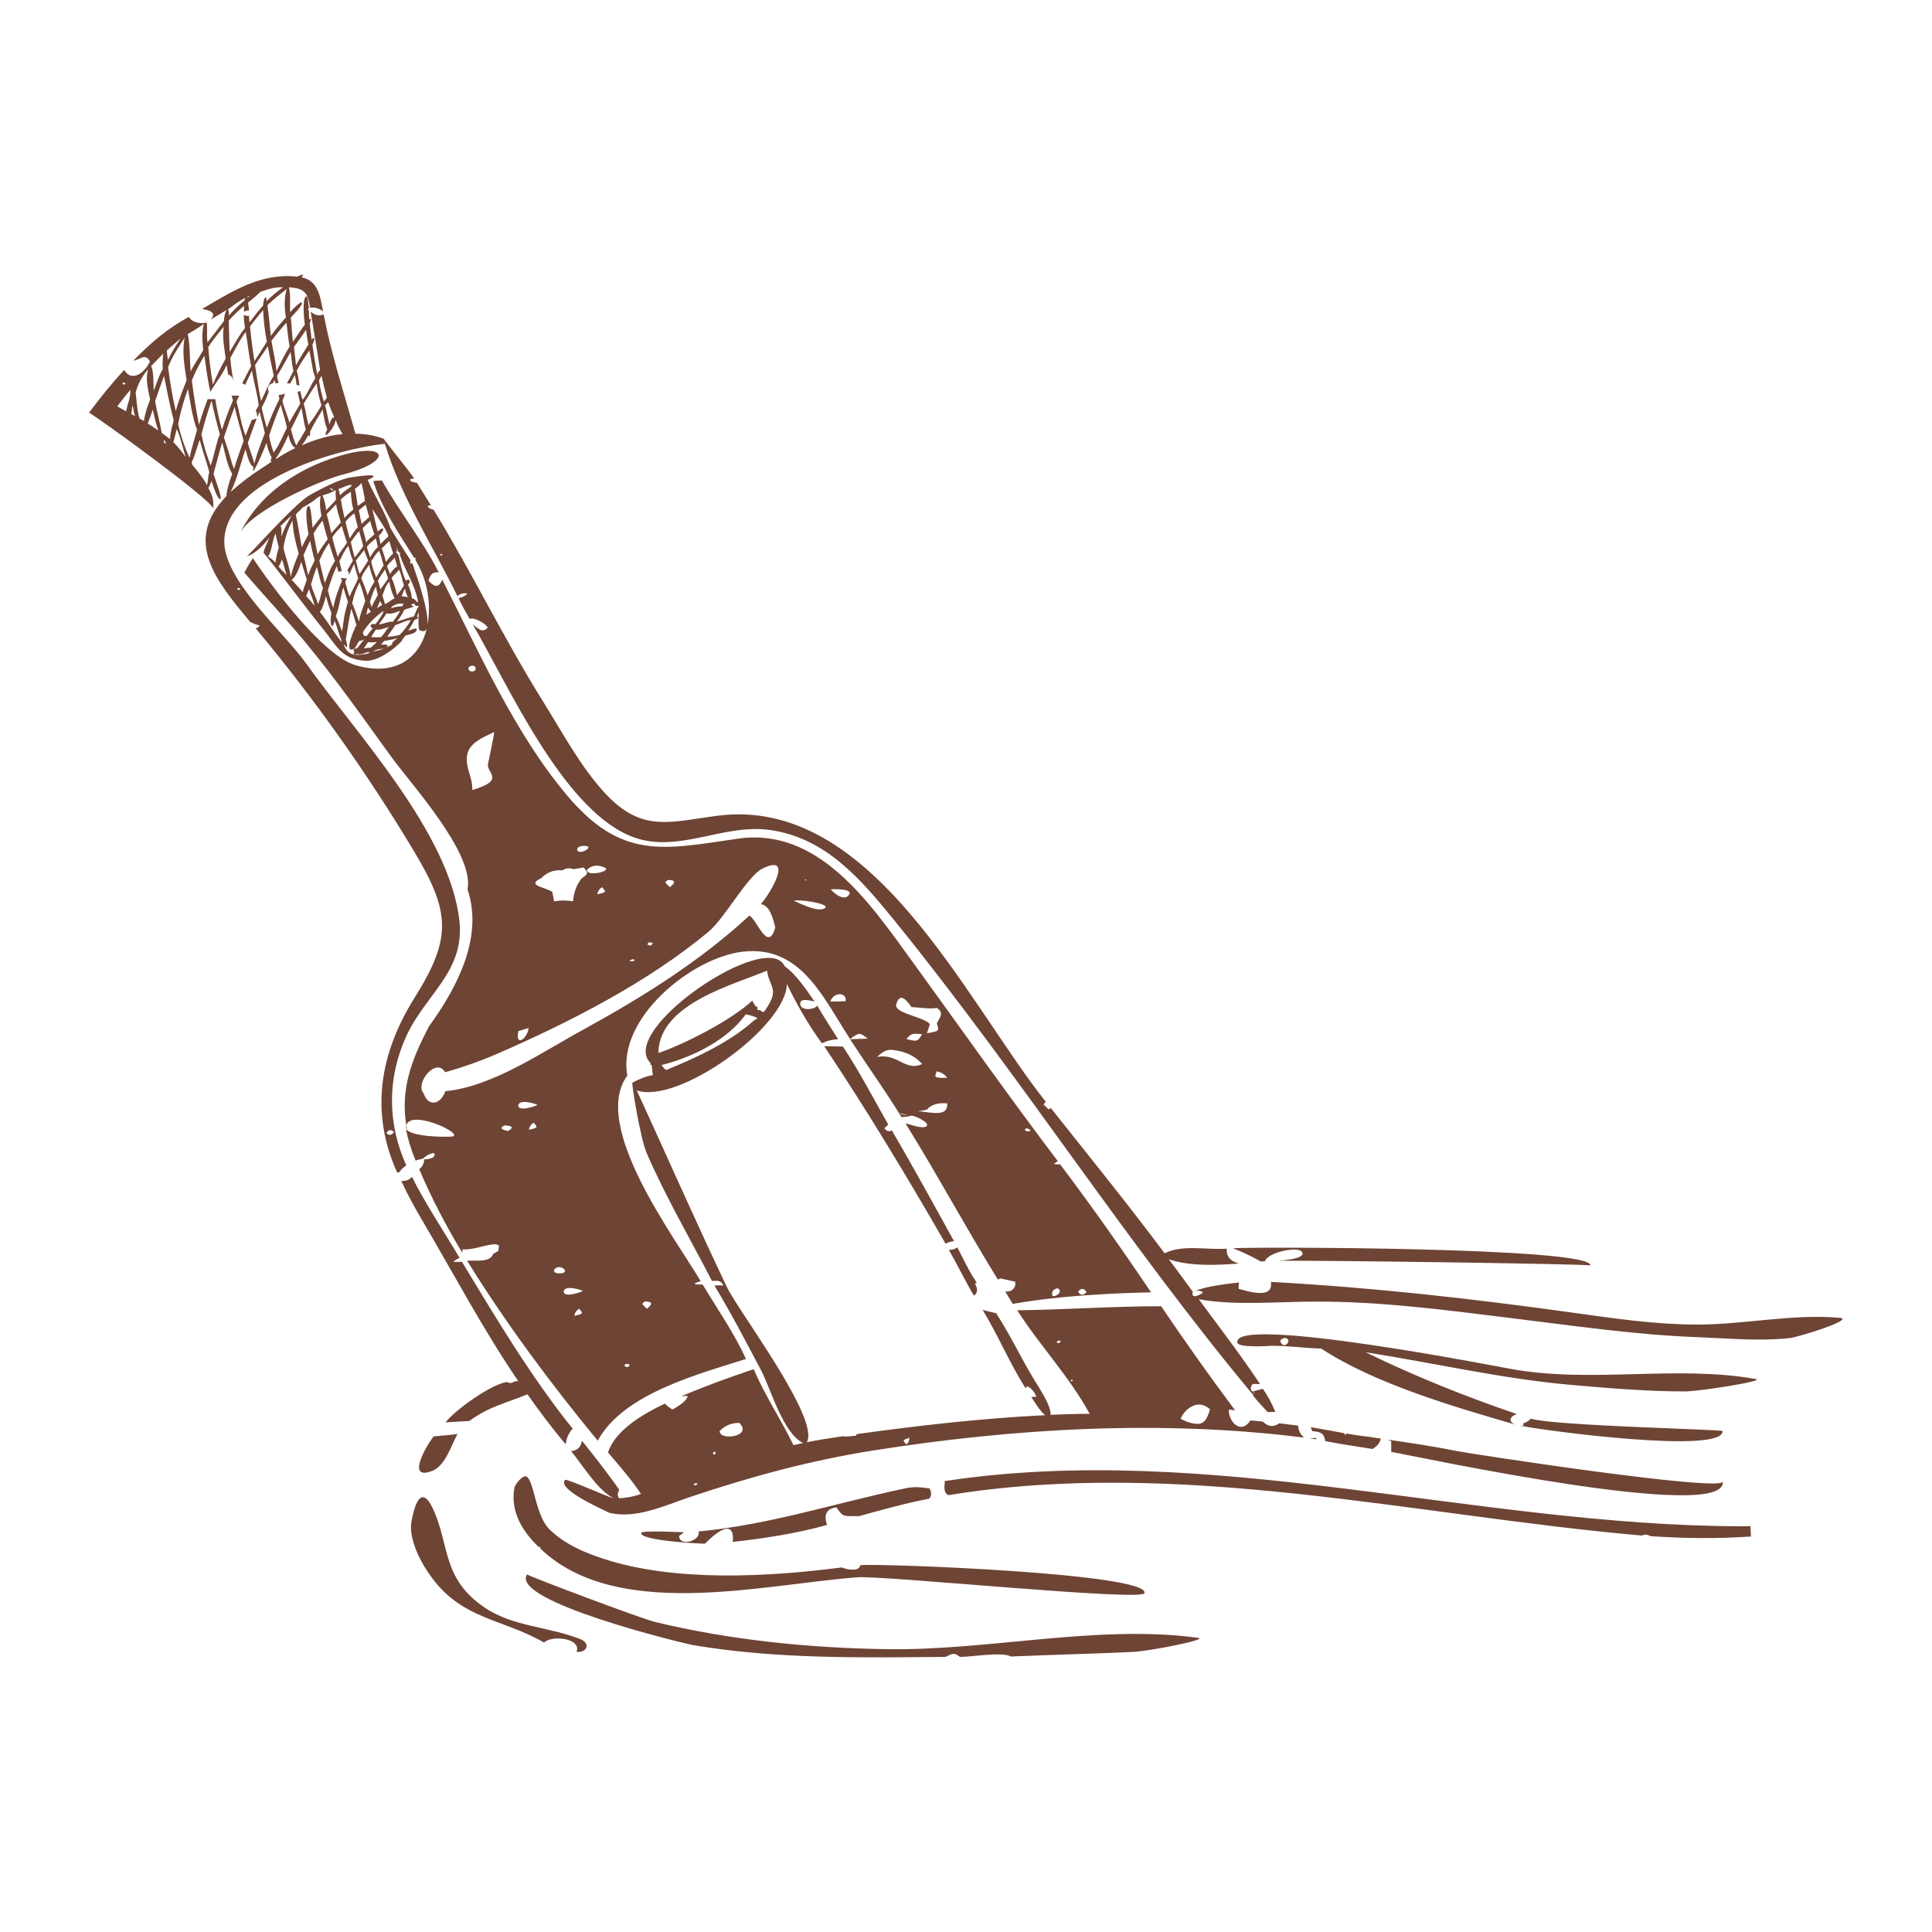 <?xml version="1.0" encoding="utf-8"?>
<!-- Generator: Adobe Illustrator 24.2.1, SVG Export Plug-In . SVG Version: 6.00 Build 0)  -->
<svg version="1.1" xmlns="http://www.w3.org/2000/svg" xmlns:xlink="http://www.w3.org/1999/xlink" x="0px" y="0px"
	 viewBox="0 0 1000 1000" style="enable-background:new 0 0 1000 1000;" xml:space="preserve">
<style type="text/css">
	.st0{fill:#6e4435;}
</style>
<g id="BG">
</g>
<g id="Object">
	<path class="st0" d="M210.3,582.5c0.1,0.7,0.2,1.4,0.4,2.1C210.2,584,210,583.3,210.3,582.5z M210.6,581.7
		c-0.1,0.3-0.2,0.5-0.3,0.8c-2.9-17.9,2-32.9,11.9-51.5c14.1-19.4,28.2-45.8,19.8-70.6c3.6-18.9-29-54.1-40-69.4
		c-16.7-23.1-33.2-46.6-52-68c1.9,1.1,3.9,1.7,5.9,1.9c-2.1-0.1-4-0.8-5.9-1.9c-7.8-8.9-15.8-17.6-23.5-26.6
		c1.3-2.6,2.8-5.1,4.4-7.5c10,15.1,36.6,50.8,53.4,55.5c21.4,6,33.2-4.6,36.7-19.4c-0.5,1.6-1.7,2.2-3.8,1.2c-0.9-0.4-0.6-8-0.4-9.4
		c-0.4,0.7-0.6,1.5-1,2.2c0.1,0.1,0.2,0.4,0.4,0.4c1.1,0.2-1.2,1.4-1.7,1.5c-0.9,2-2.1,3.6-3.2,5.6c0.4-0.1,5.3-2.4,4.3-0.2
		c-0.9,2-4.1,2-5.8,2.7c-0.5,0.7-1.1,1.4-1.6,2.2c1.1-0.3-10.4,11.4-19.1,10.8c-12.6-0.8-14.7-7.6-22.5-17.2
		c-5.6-6.7-28.7-37.5-30.2-38.6c0.5-2.9,2.1-5.2,2.9-7.8c-2.7,3.6-7.1,8.3-11.6,9.5c1.2-0.3,24.8-27.3,32.7-31.7
		c5.8-3.2,14.2-7.7,20.5-9c2.3-0.4,19.3-3,9.4,1.2c3.4,8,8.6,15.9,11.4,23.8c-0.5,0.4,9.6,16,10.8,17.8c-0.2,0.5-0.2,1.2-0.1,1.8
		c0.4-0.1,0.7-0.2,1-0.3c0.1,0.5,8.9,23.8,7.8,32.1c2.2-10.9,0-23.8-6.2-33.8c0.1-0.4,0.1-0.8,0.1-1.2c-0.3,0-0.5,0.1-0.7,0.2
		c-7.9-12.7-16.7-25.4-21.2-39.8c1.5-0.2,3-0.3,4.5-0.3c9.1,16.3,21.1,31.1,29.4,47.6c-3.2-0.6-4.6,1.5-5.3,4.3
		c2.9,3.1,5.3,4.1,7.1-0.6c18.9,37.2,37.2,78.9,64.1,111.1c28.5,34.1,49.9,28.7,88.9,23c41.5-6.1,68.1,32.9,89.9,63
		c25.2,34.7,49.8,69.7,75.7,103.9c-0.7,0.5-1.4,1-2.1,1.5c2,0.2,2.9,0.3,3.2,0c16.4,21.7,32,43.9,47.2,66.4
		c-23.8,0.6-48.2,1.9-71.6,6c-1.3-2.1-2.6-4.2-3.9-6.4c2.7,0.2,4.4-0.8,5.2-3.2c0-0.6,0-1.3,0-1.9c-2.6-0.6-5.2-1.1-7.8-1.7
		c-0.4,0.3-0.8,0.5-1.2,0.6c-16.5-26.7-31.2-54.1-47.8-80.8c1.1,0,8.8,3.2,10.9,1.4c2-1.7-6.5-5.8-8-5.4c-1.6,0.4-3.3,0.7-5,0.7
		c-0.4-0.7-0.9-1.4-1.3-2.1c1.4,0.7,2.8,1.1,4.3,1.1c-1.5-0.5-2.9-0.8-4.3-1.1c-8.1-13-17-25.4-25.3-38.2c3.1-0.1,6.1-0.2,9.2-0.3
		c-4.4-3.3-4.4-3.3-9.2,0.2c-14.1-21.6-25.5-48.7-55.6-45.2c-26.2,3-65.1,34.3-59.7,64.1c-19.1,26,24.4,83.5,38,106.5
		c-1,0.2-1.9,0.5-2.9,0.9c0,0.2,0,0.5,0,0.7c1.3,0,2.6,0.1,3.9,0.1c7.7,12.8,16.2,24.9,22.4,38.5c-24.3,7.8-63.6,17.9-76.7,42.3
		c-24.2-29.3-47.6-60.8-67.6-93.1c3.9-0.5,11.8,1.2,13.5-3.6c0.9-0.5,1.7-1,2.6-1.5c0.1-0.9,0.3-1.9,0.4-2.8
		c-0.5-0.2-1.1-0.5-1.6-0.7c-6.1,0.2-10.5,2.9-17.4,2.7c0,0.6,0,1.2,0,1.8c-8.4-14-16-28.4-22.3-43.3c1.8-1.4,2.4-3.2,2.6-5.1
		c1.3-0.1,5.7-0.3,5.3-2.7c-0.3-1.8-5.5,1.5-5.9,2.3c-1.4,0.3-2.6,0.6-3.9,1c-2.4-5.8-4-11.2-5-16.3c3.3,4.3,21.5,4.1,23.5,3.9
		C241.7,587.7,214.5,574.5,210.6,581.7z M332.5,675.1c0.8,0.8,1.5,1.5,2.3,2.3c2-1.6,3.7-3.4,0.1-3.7
		C333.6,673.5,332.8,674,332.5,675.1z M323.2,707.2c2,0.4,1.8,0.9,2.8-0.9c-0.7-0.1-1.6-0.5-2.1-0.3
		C323.4,706.1,323.4,706.8,323.2,707.2L323.2,707.2z M558,668.5c1.2,2.1,2.7,2.2,4.4,0.3C561.2,666.7,559.7,666.6,558,668.5z
		 M544.7,670.6c1.1,1.3,6.1-2.1,2.7-3.8C545.1,667.3,544.2,668.6,544.7,670.6z M530.4,584.7c0.8,1.1,1.8,1.2,3.1,0.4
		c-0.7-0.5-1.8-1.5-2.7-0.8C530.6,584.4,530.5,584.5,530.4,584.7z M474.2,575.2c-0.1,0-0.3,0-0.4,0v0c0,0,0,0,0,0.1
		C474,575.3,474.1,575.2,474.2,575.2z M490.3,571.1c-4.6-0.4-8.2,0.5-10.5,3.2c0.6-0.1-2.7,0.7-4.9,0.9c4.8,0,14.6,3.2,15.3-2.5
		C490.3,572.2,490.3,571.7,490.3,571.1z M493,567.3c-0.9,0.8-1.8,1.6-2.7,2.5C491.2,569,492.1,568.2,493,567.3L493,567.3z
		 M484.9,554.5c-1.5,3.3-1.3,3.4,5.3,3.4C489.3,556.3,487.6,555.2,484.9,554.5z M481.3,530.1c-0.5,1.6-1,3.2-1.5,4.7
		c6.4-1.1,6.4-1.1,5.1-5c1.1-2.7,4.2-5.4,0-8.1c-4.4,0.7-8.7-0.3-13.1-0.4c-2.1-2.9-5.8-8.3-7.9-1.6
		C462.4,524.6,478.3,526.2,481.3,530.1z M469.1,537.8c5.8,1.4,5.8,1.4,8.2-2.5C471.9,534.8,471.8,534.9,469.1,537.8z M454,547.1
		c10.4-2.2,14.8,7.8,23.3,3.6c-3.1-3.4-7.2-6-13.5-7C459.4,542.9,457.6,543.6,454,547.1z M204.7,285.4c0.4,0.4,0.7,1.1,1.3,1.4
		c1.4,4.5,1.9,9.7,4.2,13.9c1.5-2,2.8,0.7,0.9,1.8c0.9,1.5,2.1,5.2,2,7.1c1.1,0.3,2.2,1,2.8,2.1c0.2,0,0.3-0.1,0.5-0.1
		c-1.5-8.8-6.7-16.2-9.5-24.5c0.4-0.8,0.2-1.2-0.5-1.2c0-0.1,0-0.1-0.1-0.2c-0.4-0.8-0.8-1.7-1.2-2.5c0.2,0.8,0.4,1.6,0.6,2.4
		c-0.3-0.1-0.5-0.1-0.8-0.2L204.7,285.4z M211.1,309.1L211.1,309.1c-0.7-1.4-1.3-2.8-1.4-4.4c-0.7,0.5-1.4,3.1-1.8,3.9
		C209,308.8,210,308.8,211.1,309.1z M211.1,313.2L211.1,313.2L211.1,313.2L211.1,313.2z M189.1,311.1c-1-3.2-1.7-6.4-3-9.6
		c-1.7,3.1-2.9,6.4-3.6,9.9c-0.1,0.3-0.1,0.6-0.2,0.9c1.4,3.1,2.4,6.2,3.5,9.4C186.3,318.2,187.9,314.3,189.1,311.1z M186.3,328.4
		c0,0.1,0.1,0.1,0.1,0.2h0C186.4,328.6,186.3,328.5,186.3,328.4z M179.5,299.3c-0.3,0.7-0.6,1.4-0.8,2.1c0.6,2.2,1.2,4.5,2,6.7
		c0.1,0.3,0.2,0.5,0.3,0.8c1.1-3.4,3.2-6.3,4.4-9.7c-0.8-2.4-1.5-4.8-2.1-7.3c-1,1.8-1.7,3.8-2.7,5.6c-0.1-0.5-0.2-1.1-0.3-1.9
		c-0.3,0-0.5,0-0.7,0c1-1.9,2-3.7,3.1-5.5c-1.2-2.5-1.7-5-2.4-7.6c-2.1,2.4-3.2,5.3-4.6,8c0.4,1.7,0.7,3.4,1.2,5.1
		c-0.8,0.1-1.3,0.2-1.7,0.5c-0.3-1-0.6-2-0.9-3.1c-1.9,4-3.3,8.3-4.6,12.6c0.8,3,1.6,6.2,2.8,9.1c0.8-4.8,2.6-9.6,4.5-14.1
		c-0.2-0.5-0.4-1-0.7-1.5C177.1,299.2,178.5,299.5,179.5,299.3z M170.3,281.1c-2.1,2.9-3.6,5.8-5,9.1c1,3.9,1.8,7.8,2.8,11.6
		c1.5-3.9,2.9-8,5.3-11.4C172.3,287.4,171.3,284.3,170.3,281.1z M174.8,288.2c1.2-2.8,3.3-4.8,4.8-7.3c-0.9-2.8-1.9-5.7-2.7-8.6
		c-1.7,1.9-3.7,3.6-4.9,5.9C172.8,281.6,173.8,284.9,174.8,288.2z M201.5,301.1c-1.7,1.4-2.8,5.1-3.6,7.2c0.5,1.4,1,2.8,1.3,4.3
		c1.8-0.4,3.1-2.1,4.8-2.8c0.1,0,0.2-0.1,0.3-0.1C202.7,306.9,202.1,304,201.5,301.1z M205.5,308c1.1-1.5,3-3.5,3.6-5.2c0,0,0,0,0,0
		c-1.1-2.4-1.2-5.8-2.7-8c-0.9,1.8-2.7,2.7-3.7,4.4C204,301.9,204.8,305.2,205.5,308z M200.9,299.3c-0.5-1.2-0.9-2.4-1.3-3.7
		c-0.1-0.3-0.2-0.6-0.3-0.9c-1.2,2-2.8,3.8-3.7,6c0.6,1.4,0.9,2.9,1.3,4.4C198.1,303.2,199.9,301.3,200.9,299.3z M193.8,301.1
		c-1.1-2.8-2.2-5.8-2.7-8.8c-1.5,2.3-3.3,4.3-4.1,7c1.2,2.9,2.3,5.8,3.3,8.8C191.2,305.6,192.4,303.3,193.8,301.1z M191.5,311.6
		c0.3,0.9,0.6,1.7,0.9,2.7c0.6-2.1,2.2-4.5,3.2-6.4c-0.4-1.3-0.7-2.5-0.9-3.8c0-0.2-0.1-0.3-0.1-0.5
		C193.1,306.1,192.3,308.7,191.5,311.6z M189.7,318.2c0.7-0.6,1.5-1.1,2.3-1.6c-0.6-0.5-1.4-2-1.5-2.1c-0.4,1.1-0.6,2.3-0.8,3.5
		C189.7,318.1,189.7,318.1,189.7,318.2z M195,314.8c0.9-0.5,1.9-1.1,2.8-1.7c-0.4-0.7-0.8-1.4-1.1-2.1
		C196.2,312.1,195.8,313.7,195,314.8z M198.6,292.7c-0.9-2.6-1.2-5.1-2.4-7.6c-1.7,1.5-2.9,3.7-4.1,5.5c0.6,2.9,1.5,5.6,2.6,8.3
		c1.4-1.9,2.3-4,3.6-5.9C198.5,292.9,198.5,292.8,198.6,292.7z M195.6,283.1c-0.4-1.4-0.6-2.9-1.1-4.4c-1.6,1.3-3.2,2.6-4.6,4.3
		c0.4,1.9,1,3.7,1.7,5.5C192.7,286.5,193.9,284.6,195.6,283.1z M188.7,285.3l-0.2-0.6c-1.4,1.9-3,3.6-4.3,5.5
		c0.6,2.3,1.1,4.7,1.9,6.9c1.4-2.3,3-4.5,4.4-6.9C190.1,288.5,189.1,287,188.7,285.3z M188,282.7c-0.7-2.6-1.3-5.2-2.1-7.8
		c-1.6,1.6-2.9,3.8-4.3,5.6c0.5,2.7,1.2,5.4,2,8.1c1.1-1.5,2.3-3,3.4-4.5C187.3,283.7,187.6,283.2,188,282.7z M187.8,327.3
		c0.2,0.6,0.4,1.2,0.5,1.8c0.5,0,1,0,1.5,0.1c1-1.4,2-2.7,3.2-4c-2.6-1.1-0.4-2.9,1.4-2.1c0.3-0.6,0.8-1.2,1.2-1.7
		c1.1-1.6,2.2-2.9,2.9-4.8c-0.1-0.1-0.2-0.2-0.2-0.3C194.3,319.2,190.5,322.9,187.8,327.3z M192.1,329.7c1.6,0.2,3.5,0.2,5.1,0.1
		c0.6-0.7,1.2-1.4,1.8-2.2c0.7-0.9,1.5-2.4,2.4-3.2c-1.3,0.5-5.2,2-6.8,1.4C193.8,327.2,192.9,328.2,192.1,329.7z M203.5,321.8
		c0.3-0.7,0.8-1.4,1.3-1.9c0.8-1.3,1.7-2.3,2.3-3.8c-2.5,1-4.6,1.9-7.1,1.4c-1.2,2.1-2.6,3.8-3.9,5.7
		C198.5,323,201.2,321.5,203.5,321.8z M208,313.9c0.3-0.5,0.7-0.8,1-1.3l0,0c-2.5-0.5-3.8,0-6.1,1.3c-0.1,0.3-0.3,0.6-0.5,0.9
		C204,314.3,206.4,313.7,208,313.9z M204.3,288.6c-1.1,1.6-3,2.7-4,4.5c0.5,1.4,1.1,2.7,1.6,4.1c0.5-1.1,2.5-3.6,3.7-4
		c-0.4-1.3-0.7-2.6-1.1-3.9C204.5,289.1,204.4,288.8,204.3,288.6z M201.5,280c-1.3,1.3-2.6,2.6-3.9,3.9c0.7,2.3,1.7,4.5,2.1,6.9
		c1.2-1.4,2.4-3.1,3.8-4.3C202.8,284.3,202.1,282.1,201.5,280z M192.7,263.6c1.1,3.8,1.7,7.7,2.8,11.5c3.6-3.2,3.9-1,0.6,2.2
		c0.4,1.4,0.5,2.9,0.9,4.3c1.2-1.3,2.5-2.7,3.9-3.8c0-0.3,0-0.6,0-0.9c-1.9-4.2-4.4-7.7-6.9-11.5
		C193.7,264.8,193.2,264.2,192.7,263.6z M191.6,269.6c-1.3,1.3-2.5,2.5-3.9,3.8c0.5,2.4,1.5,4.8,1.8,7.3c1.1-1.5,2.9-2.8,4.2-4
		c0,0,0,0,0.1-0.1C193,274.3,192.2,272,191.6,269.6z M189.3,261.2c-1.2,1-2.3,2-3.6,2.9c0.6,2.3,0.9,4.7,1.5,7.1
		c1.3-1.2,2.5-2.5,3.9-3.5C190.5,265.4,189.9,263.3,189.3,261.2z M183.7,253.1c0.7,2.9,1,5.9,1.5,8.8c1.2-0.9,2.4-1.8,3.7-2.6
		c-0.4-3.4-1.1-6-1.8-9.4C186.5,251.1,184.6,252.2,183.7,253.1C183.7,253,183.7,253.1,183.7,253.1z M183.4,265.7
		c-1.8,1.2-3.2,2.7-4.6,4.4c0.7,2.9,1.4,5.7,2.2,8.6c1.3-1.9,2.5-4.2,4.2-5.7C184.6,270.6,184,268.1,183.4,265.7z M183.1,250.8
		C183.1,250.8,183.1,250.9,183.1,250.8c0.1,0,0.2,0,0.2-0.1C183.3,250.8,183.2,250.8,183.1,250.8z M182.9,263.7
		c-0.9-3.1-1.1-6-1.3-9.2c-1.8,1.2-3.6,2.4-5.2,4c0.5,3.3,1.3,6.3,1.9,9.6C179.8,266.4,181.2,265.1,182.9,263.7z M175.2,253.2
		c0.3,1,0.6,2.2,0.8,3.2c1.5-1.7,3.8-3.2,5.7-4.5c0.1-0.4,0.2-0.7,0.2-1c-2.1,0.2-3.6,1.1-5.6,1.8C176,252.8,175.6,253,175.2,253.2z
		 M174,261c-1.6,1.7-3.3,3.4-4.9,5.1c0.9,3.3,1.7,6.6,2.4,9.9c1.6-1.9,3.3-3.7,4.9-5.6C175.6,267.4,174.4,264.2,174,261z
		 M170.5,252.5L170.5,252.5C170.6,252.5,170.6,252.5,170.5,252.5C172.4,254.9,173.9,253.5,170.5,252.5
		C170.6,252.5,170.6,252.5,170.5,252.5C170.6,252.5,170.5,252.5,170.5,252.5z M166.9,256.4c1,2.1,1.7,5.4,1.9,7.7
		c1.7-1.8,3.5-3.5,5.1-5.5c-0.1-1.7-0.4-3.3,0-4.9c-1.9,0.9-3.9,1.9-5.9,2.4C167.6,256.2,167.2,256.3,166.9,256.4z M166.6,269.9
		c-1.6,2-3.1,4.1-4.3,6.3c0.7,3.5,1.3,7.1,2.1,10.7c1.5-2.8,3.3-5.2,5.2-7.8c-0.9-3.2-1.8-6.5-2.7-9.7
		C166.9,269.5,166.8,269.7,166.6,269.9z M160.5,279.9c-1.2,2.4-2.3,4.9-3.4,7.4c0.9,3.5,1.6,7,2.4,10.5c0.8-2.7,2.2-5.3,3.4-7.8
		C161.9,286.7,161.2,283.3,160.5,279.9z M153.1,266.4c1.3,5.5,2,11.2,3.1,16.8c1.1-2.2,2.3-4.5,3.5-6.7c-0.4-1.9-2.4-14.3,0.1-14.6
		c1.3-0.1,1.7,9.6,2,11.2c1.5-2.1,3.3-3.9,4.6-6.1c-0.7-3.1-1.1-7.2-0.4-10.3c-2.4,1-3.8,2.9-6,4c-1.1,0.7-2.2,1.4-3.4,2
		C155.6,264.1,153.9,265.1,153.1,266.4z M145.2,272.3L145.2,272.3c0.9,1.2,0.2,3.9,0.5,5.4c1.1-3.7,3.4-7.5,5.2-10.9
		C149,268.6,147.1,270.4,145.2,272.3z M140.4,277c0.1-0.1,0.2-0.2,0.2-0.3C140.6,276.8,140.5,276.9,140.4,277z M142.6,291.2
		c0.2-2.5,1.1-5.5,1.7-8c-0.6-2.2-1.4-4.8-1.6-7.1c-1.8,3-2,9.9-4,11.8c1.1,0.8,2.3,1.7,3.3,2.7C142.2,290.8,142.4,291,142.6,291.2z
		 M148.4,297.6c-1.1-2.7-1.4-5.4-2.5-8.1c-0.3,1-1,2.9-1.7,3.7c1,1.4,2.1,2.4,3.4,3.6C147.9,297.1,148.1,297.4,148.4,297.6z
		 M150.5,298.7c0.8-4.2,2.5-8.2,4.1-12.2c-1.6-5.7-3-11.2-3.2-17.1c-2.5,4.6-3.9,9-4.7,14.2C147.7,288.1,150.1,294.3,150.5,298.7z
		 M156.7,306.5c0.4-2.2,1.4-4.2,2.1-6.4c-0.9-3.1-1.9-6.3-2.9-9.3c-0.7,2.4-2.8,8.2-5,9.3c1,0.9,1.9,1.9,2.7,2.9
		C154.7,304.1,155.7,305.3,156.7,306.5z M162.8,313.5c-0.5-2.9-2.1-5.7-2.8-8.6c-0.6,1.2-1,2.4-1.5,3.6c1.1,1.2,2.2,2.5,3.3,3.8
		C162.1,312.7,162.4,313.1,162.8,313.5z M165.6,310.1c0.5-1.9,0.9-3.9,1.6-5.8c-1.6-3.3-2.1-7.3-3.2-10.9c-1.2,3-2.1,5.9-3,9
		c0.8,3.7,2.8,6.9,3.6,10.5C164.8,311.9,165.3,311,165.6,310.1z M176.7,332.3c0-0.4,0-0.8,0-1.1c-1.5-3.2-2.1-6.7-3.5-9.9
		c-1.8,7-2.6-0.7-1.6-3.9c-1.2-2.9-2.1-5.9-2.9-8.9c-0.6,2.7-1.6,6-3.1,8.3c3.9,4.8,7,10.2,10.9,15.1L176.7,332.3z M177,326.7
		c0.8-3.3,0.8-6.7,1.7-10c0.4-1.8,0.9-3.5,1.4-5.2c-0.9-2.5-1.7-5-2.4-7.5c-1.5,4.8-2,10.2-3.9,14.9C175,321.4,176,324,177,326.7z
		 M191.8,337.7c-0.3,0-1.1,0.1-1.2-0.3c-0.8,0.3-4.5,1.9-5.6,1.1c-1.1,0.5-2.7,0.4-1.6-1c-0.8-1.1-0.2-2.1,1.2-1.8
		c1.4-1.4,2.4-3,3.7-4.5c-0.1-0.1-0.2-0.1-0.3-0.2c-0.4,0.5-1.1,0.8-1.8,0.6c-1.5,1.2-1.7,4.1-3.9,4.6c-4.2,1.1,1.5-11.8,2.2-12.6
		c-0.9-2.8-1.6-5.8-2.7-8.5c-1.2,5.2-1.9,10.6-2.8,15.9c0.6,1.7,1.4,6.3-0.9,2.5c0,0.1-0.1,0.2-0.2,0.3c2.2,5.3,5.6,5.7,10.9,4.8
		C189.8,338.5,190.8,338.1,191.8,337.7z M195,332.3c-1.2,0.1-3.4,0.4-4.5,0c-0.6,1-1.2,2-1.9,2.9c-0.1,0.1-0.2,0.3-0.3,0.4
		c1.3-0.1,2.3-0.5,3.6-0.3C192.8,334.2,194.1,333.5,195,332.3z M198.7,335.7c-1.4,0.1-2.8,0.3-4.1,0.7c-0.5,0.2-1,0.6-1.5,0.9
		c1.6-0.5,3.2-0.7,4.7-1.3C198.1,335.9,198.4,335.8,198.7,335.7z M205.7,330.2c-2.3,0.9-4.5,1.1-6.9,1.6c-0.5,0.6-1.1,1.2-1.5,1.9
		c0.6,0,5-0.6,2.7,1.4c0.9-0.4,1.8-0.8,2.7-1.3c0.1-0.1,0.3-0.2,0.4-0.2C202.1,332.8,205.2,330.8,205.7,330.2z M212.7,321
		c-2.7,0-5.7,1.9-8.2,2.6c-1.1,2-2.8,4-4.1,5.9c1.7,0.1,5-0.3,6.6-1C209.2,326.3,211.1,323.6,212.7,321L212.7,321z M216.8,313.6
		c0,0,0-0.1,0-0.1c-0.6,0.1-1.1,0.1-1.7,0.1c-0.1,0-0.2,0-0.3,0.1c0.7-0.4,0-0.6-0.7-1.4h0c-0.5,0.3-0.9,0.5-1.4,0.8
		c0.5,0.3,1,0.6,1.5,0.9c-1.7,0.7-3.3,0.9-5,1.7c-1,2.2-2.3,4.2-3.8,6c3-0.8,5.9-1.9,8.9-2.7C215.1,317.1,215.6,315.4,216.8,313.6
		C216.8,313.7,216.8,313.6,216.8,313.6z M261.2,582.5c-2.6,1.2-2.1,2.1,1.7,2.9C266,583.7,265.4,582.7,261.2,582.5z M276.2,581.1
		c-1.4,0.9-2.2,2.1-2.4,3.7C278.4,583.7,278.5,583.6,276.2,581.1z M278.1,571.9c0.2-0.3-9.4-3.4-9.8,0.2
		C268,575.8,277.9,572.3,278.1,571.9z M286.7,657.6c0,0.9,0.9,1.4,2.3,1.5C297,659.4,288.9,652.8,286.7,657.6z M299.7,677.4
		c-1.4,0.9-2.2,2.1-2.4,3.7C301.9,680,302,679.9,299.7,677.4z M301.6,668.2c0.2-0.3-9.4-3.4-9.8,0.2
		C291.5,672.1,301.4,668.6,301.6,668.2z M429.8,518.2c0,0.1-0.1,0.1-0.1,0.2c2.7,0,5.3-0.1,8-0.2
		C438.4,513.5,431.7,513.3,429.8,518.2z M430.1,460.4L430.1,460.4c1,1.5,7.4,7,9.6,2.2C441,459.5,427.3,460.3,430.1,460.4z
		 M416.5,455.2l0.4,0.6l0.6-0.5L416.5,455.2z M410.7,466.3c0.6-0.3,13,6.9,16.5,3.5C429.2,467.7,413.2,465.2,410.7,466.3z
		 M344.4,456.9c0.8,0.8,1.5,1.5,2.3,2.3c2-1.6,3.7-3.4,0.1-3.7C345.6,455.3,344.8,455.8,344.4,456.9z M335.1,489
		c2,0.4,1.8,0.9,2.8-0.9c-0.7-0.1-1.6-0.5-2.1-0.3C335.4,487.9,335.3,488.6,335.1,489L335.1,489z M325.6,497.3
		c2.1,0.7,4.4-0.5,1.7-0.8C326.8,496.8,326.2,497,325.6,497.3z M303.8,450.2c-0.4,3.7,12.5,0.9,9.5-1
		C309.6,447.4,306.4,447.7,303.8,450.2z M311.6,459.2c-1.4,0.9-2.2,2.1-2.4,3.7C313.9,461.8,313.9,461.7,311.6,459.2z M298.7,439.4
		c0,4.2,10.2-1.5,3.7-1.6C300.6,437.8,299.2,438.3,298.7,439.4z M285.9,461.7c0.3,1.6,0.6,3.3,0.9,4.9c3.2-0.7,6.5-0.6,9.8-0.1
		c0.3-4.3,1.7-8.2,4.3-11.7c3.7-2.7,3.7-2.7,1.2-5.8c-1.7,0.3-3.5,0.6-5.2,0.9c-2.2-0.8-4.1-0.5-5.8,0.6c-4.3-0.4-7.9,0.9-10.9,4
		C271.9,458.4,282.4,459.1,285.9,461.7z M273.6,532.1c-1.8,0.5-3.5,1.1-5.3,1.6C266.6,542.4,273.1,537.4,273.6,532.1z M242.4,345.9
		L242.4,345.9c0.3,2.5,4.1,1.9,3.8,0C245.9,343.8,242.8,344.4,242.4,345.9L242.4,345.9z M252.7,395.1c-0.4,1.3,3.3-15.6,3.1-16.2
		c-10.6,4.9-16.9,8.1-13.1,20.6c0.9,2.8,1.8,5.7,1.8,9.4C262.5,403.6,251.1,399.9,252.7,395.1z M219.3,566c2.6,7.3,8.9,5.5,11.2-1.2
		c24.3-2.3,50-20.2,71.1-31.7c30.8-16.9,60.4-35.3,86.3-59.2c4,2.2,9.6,19.6,13.4,6.1c-1-3.3-2.4-11.4-7.5-12
		c5.3-6,17.1-26.5,0.8-18.4c-7.8,3.9-19.5,25.7-27.9,32.7c-31.5,26.2-72,46.9-109.5,63.2c-8.8,3.8-17.6,6.9-26.8,9.5
		C225.8,547,214.5,560.6,219.3,566z M389.4,517.9c0.1-0.1,0.1-0.1,0.2-0.2C389.5,517.7,389.4,517.7,389.4,517.9z M636,729.6
		c-0.2,6.1,6.2,13.3,11.2,5.6c2.1,0.2,4.3,0.4,6.4,0.6c2.7,2.6,5.2,3.1,8.6,0.9c3.2,0.4,6.5,0.8,9.7,1.2c0.1,2.4,1.1,4.5,3.1,6.2
		c-73.9-9.3-149.9-4.9-223.2,6.7c-32.8,5.2-63.5,13.6-94.8,24.1c-13.1,4.4-28,11.6-42.1,8c2.4,0.6-27.4-11.6-22.4-16.9
		c0.8-0.8,23.1,9.3,24.9,9.4c-8.4-4.4-15.8-17.1-21.8-24.3c3.2-0.3,5.1-2.1,5.6-5.4c6.6,8.3,13.3,16.7,19.3,25.4
		c-0.4,1.1-0.9,1.9-0.7,3l0,0l0,0c0.2,0.6,0.3,0.9,0.6,1.4c3.9-0.2,7.7-0.9,11.4-2.2c-5-7.5-11.1-14.5-17.1-21.5
		c3.5-10.9,16.6-19.2,29.4-25.3c1.1,1.1,2.4,2.1,4,3.1c3.3-2.1,6.9-3.9,7.9-7c-1.2-0.1-2.3,0-3.4,0.1c12.3-5.2,24.9-9.8,37.5-14
		c5.9,13.7,14.1,26,20.6,39.3c1.6-0.4,3.3-0.7,5-1.1c-10.4-5-16.7-27.9-21.7-37.5c-7.8-14.8-15.6-29.7-24.2-44
		c1.5-0.2,3.1-0.1,4.6,0c-1.2-2.9-3.2-2.5-5.9-2.4c-11.3-21.9-24-43.6-33.8-66.2c-3.3-7.6-8.2-37.6-7.3-36.4
		c2.8-1.6,7.2-3.5,10.5-3.9c0-0.5-0.5-4-0.5-4.1c0.2-0.7-0.1-1.2-0.8-1.5c0-0.2,0.1-0.5,0.1-0.7c-17.3-16.9,60.6-69.7,69.4-50.1
		c5.8,4,11.6,12.6,15.5,18.3c-1.4-0.3-6.8-1.9-7.3,0.4c-1.1,4.6,7.2,4.1,8.7,1.7c3.5,6,7.1,11.6,10.8,17.4c-2.9,0.1-5.7,0.8-8.4,2.1
		c-6.8-9.3-13.2-20.4-18.1-30.7c-0.4,22.2-56.2,62.5-77.7,55.1c15.5,33.8,30.6,68.1,46.6,101.7c6.2,12.9,48.4,68.3,41.4,80.4
		c6.1-1.3,12.4-2.1,18.6-3.1c1.4,0.3,3.4,0.1,6.9-0.3c0.1-0.3,0.2-0.5,0.3-0.8c32.4-4.5,64.8-8.2,97.5-9.8c-2.8-2.5-5.1-6.3-7.1-9.4
		c0.9-0.1,1.8-0.1,2.6-0.2l0,0l0,0h0c-0.9-2.5-2.5-4.3-4.7-5.4c0,0,0.1-0.1,0.1-0.1c-0.1,0-0.1,0-0.2,0c0,0,0.1,0,0.1,0.1
		c-0.3,0.3-0.6,0.7-0.9,1c-8.3-13-14.1-27.3-22.2-40.5c2.3,0.6,4.6,1.2,7,1.7c7.4,11.4,13.1,23.7,20.2,35.3
		c-1.4,0.8-2.8,1.6-4.3,2.4h0c1.4-0.8,2.8-1.6,4.3-2.4c2.6,4.2,8.2,12.6,8,17.3c6.7-0.3,13.5-0.5,20.2-0.5
		c-10.4-19.2-25.8-35.3-37.5-53.6c24.8-0.3,49.6-2.1,74.5-2.1c12.4,18.3,25.1,36.3,38.3,53.9C638.1,729.8,637,729.7,636,729.6z
		 M546.9,694.4L546.9,694.4c-0.1-0.1-0.2,0-0.3,0c0.1,0.1,0.1,0.1,0.2,0.2C546.9,694.6,546.9,694.5,546.9,694.4
		c0.2,0.6,0.7,0.9,1.5,0.7C549.4,693.7,548.9,693.5,546.9,694.4z M555.3,714.7c-0.2-0.6-0.6-0.7-1.2-0.3c0.1,0.2,0.3,0.4,0.4,0.5
		C554.8,714.9,555.3,714.8,555.3,714.7z M341.2,545.7c0-0.1-0.1-0.1-0.2-0.2c0,0,0,0.1,0,0.1C341.1,545.6,341.1,545.6,341.2,545.7z
		 M392.2,527c-2.3-1.1-3.6-1.5-6.2-2c-9.6,13.5-28.2,22.5-43.8,26.3c0.8,0.2,1.2,1.9,2.7,2.5l0,0c15.2-6.2,33-14.4,45.2-25.5
		C390.7,528,391.5,527.4,392.2,527z M340.9,545c13.5-4.6,37.7-17,48.5-27.1c0.1,0.6,1.2,2.2,1.2,2.2c0.2,0.3,0.4,0.6,0.7,0.8
		c2,0.8-0.1,0.9,0.8,1.5c0.2,0.6,0.7,0.6,1.3,0.3c0.1,0.2,0.2,0.3,0.3,0.4c0.5,0.3,0.2,0.5,1.7,0.7h0c8.7-12,2.9-12.3,1.6-21.4
		c-17.6,7.4-55.2,17.1-56.2,41.8C340.9,544.4,340.9,544.7,340.9,545z M360.3,767.6c-0.5,0.2-0.9,0.5-1.4,0.7
		c0.2,0.2,0.4,0.4,0.6,0.5C361.1,768.6,361.4,768.2,360.3,767.6z M369.3,751.5c-0.5,1.1-0.1,1.5,0.9,1.3
		C370.4,751.2,370.5,751.6,369.3,751.5z M382.7,736.5c-4.1-0.1-7.5,1.4-10.2,4.2C372.3,745.9,389.8,743.6,382.7,736.5z M470.8,744.2
		c-3.7,1.2-3.7,1.2-1.7,3.4C470.7,746.6,470.4,745.3,470.8,744.2z M626.3,729.5c-6-5.8-13-0.4-15.2,4.8c2.3,1.4,4.8,2.3,7.4,2.6
		C623.8,737.7,625,733.5,626.3,729.5z M320.2,773.6C320.2,773.6,320.2,773.6,320.2,773.6C320.2,773.6,320.2,773.5,320.2,773.6
		C320.2,773.6,320.2,773.6,320.2,773.6z M320.1,773.5C320.1,773.5,320.1,773.5,320.1,773.5c0,0,0,0-0.1-0.1
		C320.1,773.4,320.1,773.5,320.1,773.5z M319.8,773.8c0,0-0.1,0.1-0.1,0.1C319.7,773.9,319.8,773.9,319.8,773.8
		C319.8,773.8,319.8,773.8,319.8,773.8z M320.3,773.7C320.3,773.7,320.3,773.7,320.3,773.7C320.3,773.7,320.3,773.7,320.3,773.7
		C320.3,773.7,320.3,773.7,320.3,773.7z M319.9,773.5c0,0,0-0.1,0-0.1c0,0.1-0.1,0.3-0.2,0.4C319.9,773.7,319.9,773.6,319.9,773.5z
		 M218.8,632.1c16.2,27.5,31.4,56.3,49.4,82.7c-0.7,0.1-1.4,0.2-2.1,0.3c-1.1,0.9-2.4,1-3.6,0.2c-8.3,1.1-26.9,14.5-31.9,20.9
		c4.1-0.2,8.2-0.5,12.3-0.7c10.5-7.6,18.3-9,30.1-13.8c6.3,8.9,12.8,17.6,19.8,25.9c0.3-2.8,1.3-5.6,3.6-8.1
		c-21.7-27.1-39.4-56.8-57.3-86.4c-1.5,0-2.9,0.1-4.4,0.1c0.7-0.9,1.8-1.6,3.2-2.1c-8.3-14-17.4-27.5-24.7-42
		c-1,1.3-2.6,2.2-5.5,2.2C211.1,618.6,214.9,625.5,218.8,632.1z M320,773.3L320,773.3C320,773.3,320,773.3,320,773.3
		C320,773.3,320,773.3,320,773.3z M320,773.4C320,773.4,320,773.3,320,773.4C320,773.3,320,773.4,320,773.4L320,773.4z M320,773.3
		C320,773.3,320,773.3,320,773.3C320,773.3,320,773.3,320,773.3z M320,773.3C320,773.3,320,773.3,320,773.3L320,773.3
		C320,773.3,320,773.3,320,773.3z M660.1,730.8c-1.7-4.2-3.8-8.2-6.5-12c-0.2,0.1-3.3,1-4.7,1.2c0,0.7-0.2,1.4-0.5,2.1
		c2.4,3.1,5.1,6,7.8,8.8C657.6,730.8,658.8,730.8,660.1,730.8z M717.8,745.1c-0.5-0.1-1-0.2-1.5-0.2
		C716.8,744.9,717.3,745,717.8,745.1z M717.8,745.1c0.8,0.2,1.6,0.5,2.3,0.9c0,1.8,0,3.7,0,5.5c10.5,1.7,174.4,37.3,171.6,15.3
		c0.7,5.8-131.8-14.5-137.4-15.7C742.3,748.7,730,746.8,717.8,745.1z M708.8,743.7c-4-0.4-7.9-1-11.9-1.7c-0.1,0.2-0.3,0.5-0.5,0.7
		c-0.3-0.3-0.5-0.6-0.7-0.9c-5.7-1.1-11.5-2.1-17.3-3.1c0.3,0.7,0.6,1.4,0.9,2.1c4.3,0.2,6.2,1.2,6.6,5.1c8.2,1.6,16.4,2.8,24.6,4.1
		c2-1.4,3.6-2.6,4.2-5.4c-0.6-0.1-1.1-0.2-1.7-0.2c0,0,0.1,0,0.1,0C711.8,744.2,710.3,744,708.8,743.7z M681.2,745
		c0.2-0.3,0.2-0.5-0.1-0.7c-1,0-2.1,0-3.1,0.2C679.1,744.6,680.1,744.8,681.2,745z M283.7,805.1c40.6,33.1,112.9,14.8,160.2,11.3
		c13.8-1,147.3,12.6,148.5,8.2c2.6-10.2-135.3-15.4-147.1-14.5c-0.5,3.7-7.6,2.2-9.5,1.2c-38.2,4.9-86.7,7.7-123.8-4.6
		c-10.3-3.4-19.4-7.4-27.3-14.8c-7.5-7.1-8-24.1-11.9-27.5c-1.9-1.6-6.2,3.9-6.5,5.5c-2.3,12.2,3.9,22.6,12.6,30.9
		c0.3-0.1,0.5-0.1,0.9-0.2c-0.1,0.2-0.2,0.5-0.3,0.7C280.7,802.5,282.1,803.8,283.7,805.1z M300.1,848.3
		c-16.2-6.4-34.8-6.3-49.5-16.4c-21.6-14.7-18-32-26.1-50.1c-4.5-10.2-8.7-9.5-11.5,5.6c-1.7,9.5,5.1,22,10.6,29.3
		c16,21.7,37.1,21.3,58,33.5c4-4.1,19.6-2.2,16.8,4.8C304.2,855.5,305.7,850.3,300.1,848.3z M224.2,743.8
		c-3.8,4.9-14.1,22.9-0.4,17.5c6.7-2.6,9.9-13.5,13-19.1c-4,0.7-8.3,0.8-12.4,1.3C224.4,743.6,224.3,743.7,224.2,743.8z
		 M503.4,660.6c-2.9-4.8-5.2-10-7.9-14.9c-1.4,0.9-2.9,1.3-4.4,1.2c4.5,7.8,8.3,15.8,12.9,23.6c0.2-0.1,0.5-0.3,0.8-0.4
		c1.7-2,0.7-4-0.2-5.9c0.3,0,0.6-0.1,1-0.1C504.9,662.8,504.2,661.7,503.4,660.6z M459.6,581.8c-7.6-13.4-14.8-27.3-23.3-40.1
		c-3.2-0.1-6.5-0.1-9.7-0.2c22.1,33.1,43,67.7,62.8,102.2c1.3-0.6,2.7-1.1,4.4-1.3c-10.6-19.1-21.1-38.4-32.2-57.3
		c-1.5,0.8-2.8,0.4-3.9-1.2c0.7-0.6,1.5-1.2,2.1-1.9C459.6,582,459.6,581.9,459.6,581.8z M175,236.2c-21.2,6.5-40.8,19.5-50.8,39.8
		c5.6-11.4,40.7-27.2,53.7-30.5C204,238.8,200.9,228.2,175,236.2z M900.8,790C763.6,789.6,626,745.8,489,766.6
		c0.1,2.4-1.1,5.5,1.8,7.3c119.6-19.5,239.9,10.4,359,20.9c1.6-0.7,3-0.6,4.3,0.3c17.4,1.2,34.8,1.4,52.2,0.2l-0.3-5.4
		C904.3,790,902.6,790,900.8,790z M467.5,770.6c-35.9,7.6-69.2,18.6-106,22.1c1.7,4.5-9.8,8.3-10,2.3c0.1-0.1,0.2-0.2,0.3-0.2
		c0.8-0.6,1.5-1.1,2.2-1.7c-0.9,0-21.8-1.1-22.1,0.3c-0.9,4,29.7,5.6,33,5.6c0.1-0.1,15.7-16.7,14.4-0.9c16.6-1.9,32.7-4.3,48.8-8.8
		c-1.9-5.3-0.3-8.4,4.8-9.1c3.3,4.7,3.3,4.7,10.9,4.5c0.1,0.1,0.2,0.1,0.3,0.2c12.3-3.4,24.4-6.8,36.9-9.2c1.2-1.4,1.3-3.2,0.1-5.3
		C474.7,769.6,472.9,769.4,467.5,770.6z M619.9,847.7c-52.1-7-108.4,6.8-161.2,5.9c-39.8-0.6-81-4.7-119.7-14.1
		c-7.5-1.8-66.5-24.1-66.2-24.6c-9.1,14,81.4,35.8,85.9,36.6c43.3,7.3,87,6.5,130.7,6.1c4.3-2.1,4.5-2.1,7.5,0
		c5.5,0.1,21.9-2.8,26.3-0.2c21.3-0.9,42.6-1.4,63.9-2.4C595.2,854.5,626.5,848.5,619.9,847.7z M654.7,652.8
		c1.6-4.6,16.2-7.6,18.8-5.2c4,3.9-10.4,4.9-12.1,5c13-0.4,161.9,1.6,161.7,2.4c1.8-9.5-176-9.7-184.9-8.9c4.9,1.9,9.7,4.2,14.3,6.8
		C653.2,652.9,653.9,652.9,654.7,652.8z M661.3,652.6c0,0-0.1,0-0.2,0C661.2,652.6,661.2,652.6,661.3,652.6z M872,720.2
		c-19.8,0-39.4-1.7-59-3.4c-35.9-3.2-70.6-11.3-106.2-16.9c24.7,12.1,52.3,23.2,78.3,32c-2.8,0.8-5.1,3.5-1,5.4
		c-31-9-72.4-21-100.3-39.3c-9.1-0.2-17.8-1.6-26.9-1.4c0,0,0,0,0,0c0,0,0,0-0.1,0.1c-1.8,0-15.7,0.9-16.3-1.7
		c-3.5-14.8,136.7,12.7,141.2,13.5c42,7.7,86.1-2.1,127.1,5.3C914.3,714.7,879.6,720.2,872,720.2z M662.7,693.8
		c0,1.7,1.7,2.9,2.7,2.3C668.7,694.3,665.7,690.6,662.7,693.8z M788.4,738.2c10.6,2.2,103.7,14.7,103.2,2.5c0-0.8-87.2-2.7-99.3-6.4
		c-0.8,1-2,1.8-3.8,2.4C788.5,737.1,788.4,737.6,788.4,738.2C788.4,738.1,788.5,738.1,788.4,738.2
		C788.5,738.1,788.5,738.2,788.4,738.2z M788.4,738.2C788.4,738.2,788.4,738.1,788.4,738.2c-0.6-0.1-1.3-0.2-1.9-0.3
		c0.6,0.2,1.1,0.3,1.7,0.5C788.3,738.3,788.3,738.2,788.4,738.2L788.4,738.2z M110.4,263.1c0,0.2,0,0.3-0.1,0.5
		C110.5,263.5,110.5,263.3,110.4,263.1z M926.2,692.6c-15.6,1.7-32.2,0.1-47.8-0.5c-32.5-1.2-65.2-6.1-97.4-10
		c-33.2-4.1-66.4-8.5-100-8.4c-19.7,0-41.2,2.2-60.5-1.2c10.7,14.6,21.7,28.8,31.7,43.9c-1.2,0-2.4-0.1-3.6-0.1
		c-2,1.3-1.2,4.9,0.5,3.6c0,0.7-0.2,1.4-0.5,2.1C583,643.3,527.6,556.1,463,476.5c-17.5-21.5-35.5-42.8-64.5-46.9
		c-25.1-3.5-48.8,13.3-73,2.8c-34.9-15.2-62.6-78-80.8-109.2c2.8,2.1,5,4.7,7.7,1.7c-0.5-1.9-7.2-5.8-9.3-4.5c-2-3.5-4-7.1-5.8-10.8
		c2-0.4,3.6-1.1,4.6-2.4c-2.6-0.4-4.1,0.3-5.1,1.4c-12.5-25.5-29.3-51.6-37.6-78.9c-22.5,2.3-81.9,18.2-83.1,49.8
		c-0.8,20.5,30.5,47.3,42.2,63.7c25.8,36.2,74.5,87.8,79.5,133.5c2.8,26.1-17.4,37.8-27.4,59.4c-10,21.7-10,45.3-0.1,67.1
		c-1.5,1-2.7,2.1-3.6,3.5c-0.3,0.1-0.7,0.2-1.1,0.3c-14.3-31.6-8.9-62,9-90.6c19.3-30.8,18.6-44.2-0.2-75.6
		c-23.9-40-52.1-79.7-82-115.5c0.8-0.3,1.5-0.8,2-1.5c-1.7-0.5-3.4-1.1-4.9-1.9c-17.6-21.1-34.9-41.9-12.3-65.1
		c0.2-3.7,1.7-8,3-11.5c-2.9-4.9-3.6-10.9-5.2-16.3c-1.6,5.4-3,10.9-4.5,16.3c0.2,0.9,4.7,12.6,3.6,13c-1.6,0.5-4.1-7.8-4.6-9.4
		c-0.4,1.2-1,2.6-1.7,3.7c2.1,3.3,3,6.8,2.5,10.5c-2-5.4-59.9-47.2-64.2-49.5c5.7-7.6,11.7-15.2,18.2-22.1c4.5,7.3,11.5,0,13.3-4.4
		c-2.4-4.5-4.8-1-8.6-0.4c8.7-9,17.8-16.8,28.8-22.7c1.5,3,6.2,3.8,9.2,2.9c0.4,3.4-0.1,7,0.4,10.3c2.8-3.7,5.7-7.3,8.5-11
		c0.1-1.9,0.4-3.9,1.3-5.7c-2.7,1.6-5.4,3.3-8.1,4.9c3.8-4.2-2.3-5-4.5-5.5c15.6-9,30.2-18.8,49.2-16.7c1.3-0.7,4.8-2,2.2,0.3
		c8.8,1.8,9.7,9.9,11.2,17.6c-2.2-1.6-4.4-2.2-6.7-1.8c-1.1-7.6-2.7-10.1-11-10.6c1.1,4.1,0.4,8.7,0.7,12.9c0.7-0.9,5.3-5.8,6-5
		c1,1.1-5.2,7.2-5.7,7.8c0.5,4.1,0.6,8.3,1.1,12.5c2.1-2.9,4-6.1,6.2-8.9c-0.4-1.8-1.6-14.5,0.9-14.6c0.7,0,1.1,5.7,1.2,6.2
		c-0.1,0.1-0.2,0.1-0.3,0.2c-0.3,0.5-0.1,0.8,0.3,1c0,1.6,0,3,0.2,4.6c1.7-1.4,0.3,1.7,0.2,1.9c0.4,2.8,0.6,5.7,1,8.5
		c2.3-2.7,1.2,1.3,0.4,2.6c0.7,5.2,1.6,10.4,2.5,15.5c0.2-0.9,0.7-1.8,1.5-2.2c-1.5-10.2-3.3-20.2-4.9-30.4c2.3,2,4.6,2.4,6.7,1.4
		c4.2,21.4,10.6,41,16.5,61.8c5,0,9.9,0.9,14.6,2.6c0,0.4,13.9,17.5,15.8,20.6c-1.1,0.1-2.8,0.1-1.8,1.4c1,0.4,2.1,0.7,3.2,0.8
		c2.4,3.9,4.8,7.7,7.2,11.6c-3.4,0.2-0.4,2.1,1.4,2.3c20,32.7,36.6,67.2,57,99.8c9.8,15.7,19.1,33.2,31.7,46.9
		c19.2,20.7,33.5,14.9,58.5,11.7c80-10.2,127.8,95.2,169.7,148.1c-0.4,0.5-0.8,0.9-1.2,1.3c0.9,0.9,1.8,1.7,2.6,2.6
		c0.5-0.2,0.9-0.4,1.2-0.7c19.8,25,39.8,49.6,58.9,75.2c9.4-4.7,22.1-1.6,32.2-2.4c-0.4,3.8,1.6,6.4,6.2,7.7
		c-11.3,0.9-25.5,1.5-36.2-2.2c4.2,5.6,8.3,11.2,12.4,16.8c0.2-0.1,0.5-0.2,0.7-0.3c-0.6,0.3-1.1,0.7-0.9,1.5
		c0.4,2.8,5.3-0.6,5.3-0.6c0.4-0.8-2.4-1.5-4.1-1c6.8-2.6,15.6-3.5,22.9-4.4c-0.2,1.1-0.2,2.2-0.2,3.3c3.8,0.9,18.3,6,16.7-3.6
		c52.7,2.9,103.6,8.6,156,15.9c21.6,3,42.3,6.1,64.2,6.2c23.8,0.1,50.5-5.7,74-3.5C961,682.6,931.2,692.1,926.2,692.6z M200,586.4
		c1.3,1.5,2.6,1.3,3.9-0.4C202.6,584.5,201.3,584.6,200,586.4z M124.3,304.6c-0.3-0.1-0.7-0.3-1.1-0.2
		C121.7,304.6,124.3,306.3,124.3,304.6z M168.2,209.9c1.1,3.1,1.4,6.6,2.4,9.9c0.1-0.8,1.1-4.5,2.5-3.6c-1.2-2.6-2.3-5.3-3.2-8
		C169.4,208.7,168.5,209.3,168.2,209.9z M165.1,196.8c0.5,3.8,1.4,7.4,2.5,11c0.6-0.6,1.2-1.3,1.6-2c-1-3.6-1.9-7.2-2.7-10.9
		c-0.1,0-0.2-0.1-0.3-0.2C166,195.5,165.5,196.2,165.1,196.8C165.1,196.8,165.1,196.8,165.1,196.8z M163.9,198.5
		c-2.4,3.3-4.5,6.9-6.7,10.4c1.1,3.7,1.5,7.5,2.5,11.2c0.2-0.3,0.3-0.6,0.5-0.9c2.3-3,4.3-6.1,6.2-9.4
		C165.2,206.1,164.4,202.3,163.9,198.5z M152.2,179.6c0.4,3.2,0.6,6.4,1,9.5c1.9-3.7,4.2-7.1,6.4-10.7c-0.5-2.6-0.9-5.1-1.2-7.7
		c-1.9,2.9-3.9,5.8-6,8.5C152.4,179.3,152.3,179.5,152.2,179.6z M148.3,167c-2.8,3-5.3,6.1-7.8,9.4c0.8,5.2,2.2,10.4,2.6,15.7
		c2.2-4.2,4.2-8.8,6.8-12.7C149.2,175.3,148.7,171.1,148.3,167z M132,189c1,6.2,1.8,12.4,3.1,18.6c2.2-4.4,3.9-8.9,6.6-13.1
		c-1.1-5-2.2-10.2-3.1-15.3C136.5,182.6,134.1,185.7,132,189z M138.1,176.9c-1-5.5-1.7-10.8-1.9-16.4c-2.4,2.7-4.5,5.6-6.8,8.4
		c0.6,6,1.3,12,2.3,18C133.9,183.6,136,180.3,138.1,176.9z M148.4,149.6c-3.4,2.7-7,5.3-10,8.5c0.8,5.2,1.2,10.5,1.8,15.8
		c2.3-3.4,5-6.5,7.8-9.6C147.2,159.8,147,154,148.4,149.6z M128.4,156.6c0.2,1.3,0.3,2.7,0.5,4c-0.9,0.1-1.8,0.3-2.6,0.8
		c0-1,0-2.1,0-3.1c-2.8,2.4-5.4,4.8-7.9,7.6c0.2,5.4,0.2,10.8,0.5,16.2c2.6-4.2,4.7-8.4,7.9-12.3c-0.3-2.3-0.7-4.6-0.6-6.9
		c0.7,0.6,1.6,0.7,2.7,0.6c0,1.1,0.1,2.2,0.2,3.4c2.3-3,4.6-6,7.1-8.8c0-2.3,1.4-6.8,1.9-2.2c2.3-2.7,5.5-5,8.3-7.2
		c-2.3-0.1-4.6,0.2-6.8,0.8c-1.7,0.5-3.3,1-4.9,1.6C132.8,153.1,130.6,154.8,128.4,156.6z M128.1,153.7c0,0.1,0,0.3,0.1,0.4
		c0.4-0.3,0.7-0.6,1.1-1c-0.2,0.1-0.4,0.2-0.5,0.2C128.5,153.5,128.3,153.6,128.1,153.7z M118,160.1c0.5,1,0.6,2.1,0.4,3.3
		c2.5-2.9,5.3-5.5,8.2-8c0.1-0.4,0.2-0.8,0.3-1.2c-2.7,1.4-5.2,3.1-7.6,5C118.8,159.6,118.4,159.8,118,160.1z M107.8,179.7
		c0.5,6.5,1.3,13,2.4,19.4c2-4.9,4.1-9,6.6-13.5c-0.6-5.2-1.9-11.2-1-16.5c-2.4,3-4.8,5.9-7,9C108.4,178.7,108.1,179.2,107.8,179.7z
		 M97.2,172.9c1.3,6,0.9,13.2,1.5,19.4c1.8-3.9,4.5-7.3,6.5-11.2c-0.5-4.3-0.8-9.1,0.3-13.4C102.8,169.6,100,171.3,97.2,172.9z
		 M95.6,174.8c-3.3,5-6.3,9.5-8.5,15c0,0.1-0.1,0.2-0.1,0.3c1,7.6,2.2,15.2,4,22.7c1.4-5.5,3.5-10.7,5.6-16
		C95.5,189.8,94.1,182,95.6,174.8z M86.3,181.5c0.2,1.6,0.4,3.2,0.6,4.8c1.9-3.9,4.1-7.4,6.5-11c-1.7,1.4-3.3,2.8-4.9,4.2
		C87.7,180.2,87,180.9,86.3,181.5z M78.2,189.5c1.5,2.5,1.1,9.7,1.4,12.7c1.4-3.6,2.6-7.8,4.7-11.2c-0.3-2.4-0.1-5.4,0.2-7.9
		C82.3,185.3,80.2,187.4,78.2,189.5z M70.5,198.1c0,0.1,0,0.1,0,0.2c0.1-0.1,0.1-0.3,0.2-0.4C70.6,198,70.6,198.1,70.5,198.1z
		 M64.9,198.3c-0.3-0.1-0.7-0.3-1.1-0.2C62.3,198.3,64.9,200,64.9,198.3z M67.4,201.8c-2.3,2.8-4.5,5.6-6.7,8.5
		c1.6,0.9,3.2,1.8,4.6,2.6C65.9,209,67.8,205.7,67.4,201.8z M70,215.4c-0.8-1.4-0.9-3.9-1.4-5.6c-0.4,1.4-0.2,3-0.7,4.5
		C68.6,214.7,69.3,215,70,215.4z M74.5,217.9c0.4-3.5,1.9-7.8,3.2-11.1c-1-4.9-2.6-10.7-1-15.7c-3,3.3-5.4,7.8-6.5,12.1
		c0.6,4.6,0.7,9,2,13.4C73,217.1,73.8,217.5,74.5,217.9z M81.9,222.8c-1.3-3.6-1.9-7.2-2.9-10.8c-0.6,2.5-1.7,4.8-2.5,7.2
		c1.6,1,3.2,2.1,4.8,3.2C81.5,222.6,81.7,222.7,81.9,222.8z M85.9,229.6c-0.2-0.6-0.5-1.2-0.7-1.8c-0.2,0.1-0.3,0.2-0.4,0.2
		C84.7,229,85.1,229.5,85.9,229.6z M89.1,220.6c0.3-1,0.6-2.1,0.8-3.1c-2-7.6-3.5-15.3-5-22.9c-1.6,4.3-3.1,8.6-4.6,13
		c0.9,5.6,2.5,11,3.4,16.5c1.5,1,2.9,2.1,4.3,3.2C88.2,225,88.5,222.8,89.1,220.6z M96.2,236.6c-1.7-4.7-2.6-10-4.7-14.5
		c-0.7,2.2-1,4.5-1.8,6.7c1.5,1.5,2.9,3.1,4.2,4.8C94.7,234.6,95.4,235.6,96.2,236.6z M98.2,236.8c0.9-4.9,2.5-9.5,3.8-14.3
		c-2.5-6.4-3.5-14.6-4.7-21.2c-2.2,5.9-3.9,12-5.1,18.2c1.3,5.8,3.4,12.1,5.9,17.4C98.2,236.9,98.2,236.8,98.2,236.8z M108.3,244.3
		c-1.4-5.6-3.6-11-4.9-16.7c-1.5,3.9-2.4,8-4.2,11.7c0.2,0.5,0.3,1,0.4,1.4c2.6,3.1,5.7,6.8,7.6,10.5c0.3-1.7,0.5-3.4,0.7-5
		C108.1,245.6,108.2,244.9,108.3,244.3z M113.8,224.8c-1.6-5.7-3.1-11.6-4.3-17.4c-2,5.7-3.7,11.4-5.2,17.3c1,5.6,2.7,11,4.8,16.3
		c1.5-4.8,2.5-9.7,4-14.5C113.4,225.9,113.6,225.4,113.8,224.8z M120.6,207.2c-0.3-0.8-0.5-1.6-0.7-2.4c0.6,0,1.2,0,1.7,0
		c0,0,0,0,0,0.1c0,0,0,0,0-0.1c0.7,0,1.5,0,2.2,0c-0.5,1-1,2.1-1.4,3.1c1.7,5.9,2.4,11.8,4.7,17.6c1-2.7,2.1-5.4,3.2-8.1
		c0.8-0.3,1.7-0.5,2.6-0.8c-1.6,4.2-3.2,8.4-4.6,12.6c0.8,3.7,2.5,7.1,3.3,10.8c1.4-5.3,3.5-10.7,5.5-15.8
		c-0.8-3.7-1.9-7.4-2.7-11.1c-0.4,0.9-0.8,1.8-1.2,2.8c-0.1-0.9-0.3-1.8-0.4-2.7c0.9-0.2,2-0.6,2.9-1c0.7,3.1,1.5,6.2,2.4,9.2
		c2-5.1,4-9.9,6.5-14.8c-0.1-0.7-0.2-1.4-0.4-2.1c1.1-0.1,2.2-0.4,3.3-0.7c-0.3,1.2-0.8,2.4-1.3,3.5c0.7,3.9,2.6,7.6,3.6,11.4
		c1.7-3.4,3.8-6.5,5.6-9.8c-0.5-2-0.9-4.1-1.4-6.1c0.5-0.1,1-0.2,1.4-0.5c0.4,1.6,0.7,3.1,1.2,4.7c2.7-3.3,4.2-7.7,6.6-11.2
		c-0.3-1.2-0.6-2.3-1.1-3.5c-0.7-3.7-1.2-7.3-2-10.9c-2.3,3.5-4.7,6.7-6.5,10.5c0.7,2.5,1.1,5.1,1.4,7.7c-0.5-0.2-1-0.3-1.5-0.4
		c-0.2-1.7-0.5-3.5-0.9-5.1c-0.8,1.5-1.5,3-2.5,4.5c-0.5-0.2-1.1-0.2-1.6-0.2c1.2-2.2,2.4-4.3,3.4-6.5c-0.9-3.1-0.9-6.5-1.5-9.7
		c-2.3,4.1-4.5,8.4-7,12.3c0.2,1.3,0.4,2.6,0.8,3.8c-0.6,0-1.1,0-1.7,0c-0.2-0.5-0.3-1.1-0.4-1.6c-0.3,0.5-0.7,1.1-0.9,1.7
		c-1.8,0.4-2.6,1.5-2.5,3.1c0.1,0.4,0.2,0.9,0.4,1.3c-1,2.8-2.2,5.5-3.6,8.1c0,0.5,0.1,0.9,0.2,1.3c-0.9,0.4-2,0.8-2.9,1
		c-0.2-0.1-0.3-0.3-0.5-0.4c0.5-1,1-2,1.6-2.9c-0.7-6.1-2.5-12-3.5-18.1c-1.2,2.4-2.3,4.9-3.5,7.4c-0.4-0.3-1-0.6-1.5-0.9
		c1.6-2.9,2.9-5.9,4.6-8.7c-1.2-5.9-1.8-11.9-2.8-17.8c-3.2,4.2-5.4,8.9-8,13.5c0.3,3.8,0.9,7.7,1.5,11.5c0,0-0.1,0-0.1,0
		c-0.2-1.4-1-2.4-2.5-3c-0.3-1.6-0.6-3.3-0.8-4.9c-2.2,5.2-5.6,9-8.4,13.9c-1.5-6.2-2.2-12.5-3.1-18.7c-2.5,4.2-4.7,8.2-6.5,12.8
		c0.9,7.6,2.2,15.4,3.7,23c1.3-4.5,2.8-8.9,4.5-13.3c1.3,0,2.6,0,3.9,0c0.9,5.2,2,10.9,3.5,15.9
		C116.5,217.2,118.5,212.2,120.6,207.2z M145.3,209.5c-2.3,5.2-4.2,10.6-6,16c0.5,3,1.3,6,2.4,8.8c0.2-0.5,0.5-0.9,0.8-1.3
		c2.4-3.4,4-7.8,6-11.5C147.8,217.4,146.3,213.5,145.3,209.5z M121.1,242.9c1.5-5,3.2-9.9,5-14.7c-1.4-6-3.5-11.7-4.6-17.7
		c-2,5.2-3.8,10.6-5.6,15.9c1.6,4.6,3,9.1,4.3,13.8C120.5,241,120.9,241.9,121.1,242.9z M141,238.7c-1.6,1-0.5-1.6-0.4-1.9
		c-1.3-2.4-2.1-5-2.7-7.6c-1,3.2-8.5,20.3-6.7,12.4c-2.2-0.7-3.5-6.9-4.1-9.1c-2.6,7.3-4.2,15.1-7.7,22.1c4.9-4.4,10.1-8.4,15.7-12
		C137.2,241.3,139,240,141,238.7z M142.9,240.2c-0.9-0.3-1.5-0.8-1.7-1.6c-0.2-0.8,0.3-1.5,0.9-2c-0.6,0.5-1.1,1.2-0.9,2
		C141.4,239.3,141.9,239.9,142.9,240.2z M141.6,238.3c-0.1,0.1-0.3,0.2-0.4,0.3C141.4,238.5,141.5,238.4,141.6,238.3L141.6,238.3z
		 M152.9,231.9c-2.2-1.1-3.1-4.6-3.6-6.8c-2,4.3-3.7,8.3-6.5,12.1c0,0.1,0.1,0.2,0.1,0.3l0.1,0C146.2,235.4,149.5,233.5,152.9,231.9
		z M155.4,227.3c0.9-1.7,1.9-3.3,2.9-4.9c-1.1-3.7-1.4-7.5-2.3-11.3c-1.7,3.8-3.6,7.4-5.4,11.1c0.8,2.9,1.4,5.7,2.8,8.4
		C154,229.4,154.5,228.3,155.4,227.3z M177.3,224.7c-1.4-2.3-2.6-4.8-3.6-7.3c-0.5,4.7-7.8,11.8-4.3,4.8c-1.4-3.3-1.8-6.7-2.4-10.2
		c-2.3,3.8-4.5,7.3-6.5,11.4c0,0,0.3,3.7-0.9,1.8c-1.2,2.1-1.9,3.6-3.5,5.3c5.6-2.4,11.7-4.4,17.8-5.4
		C175,225,176.2,224.8,177.3,224.7z M228.6,286.7c-0.9,0-1,0.3-0.5,0.8C229,287.5,229.2,287.2,228.6,286.7z"/>
</g>
</svg>
